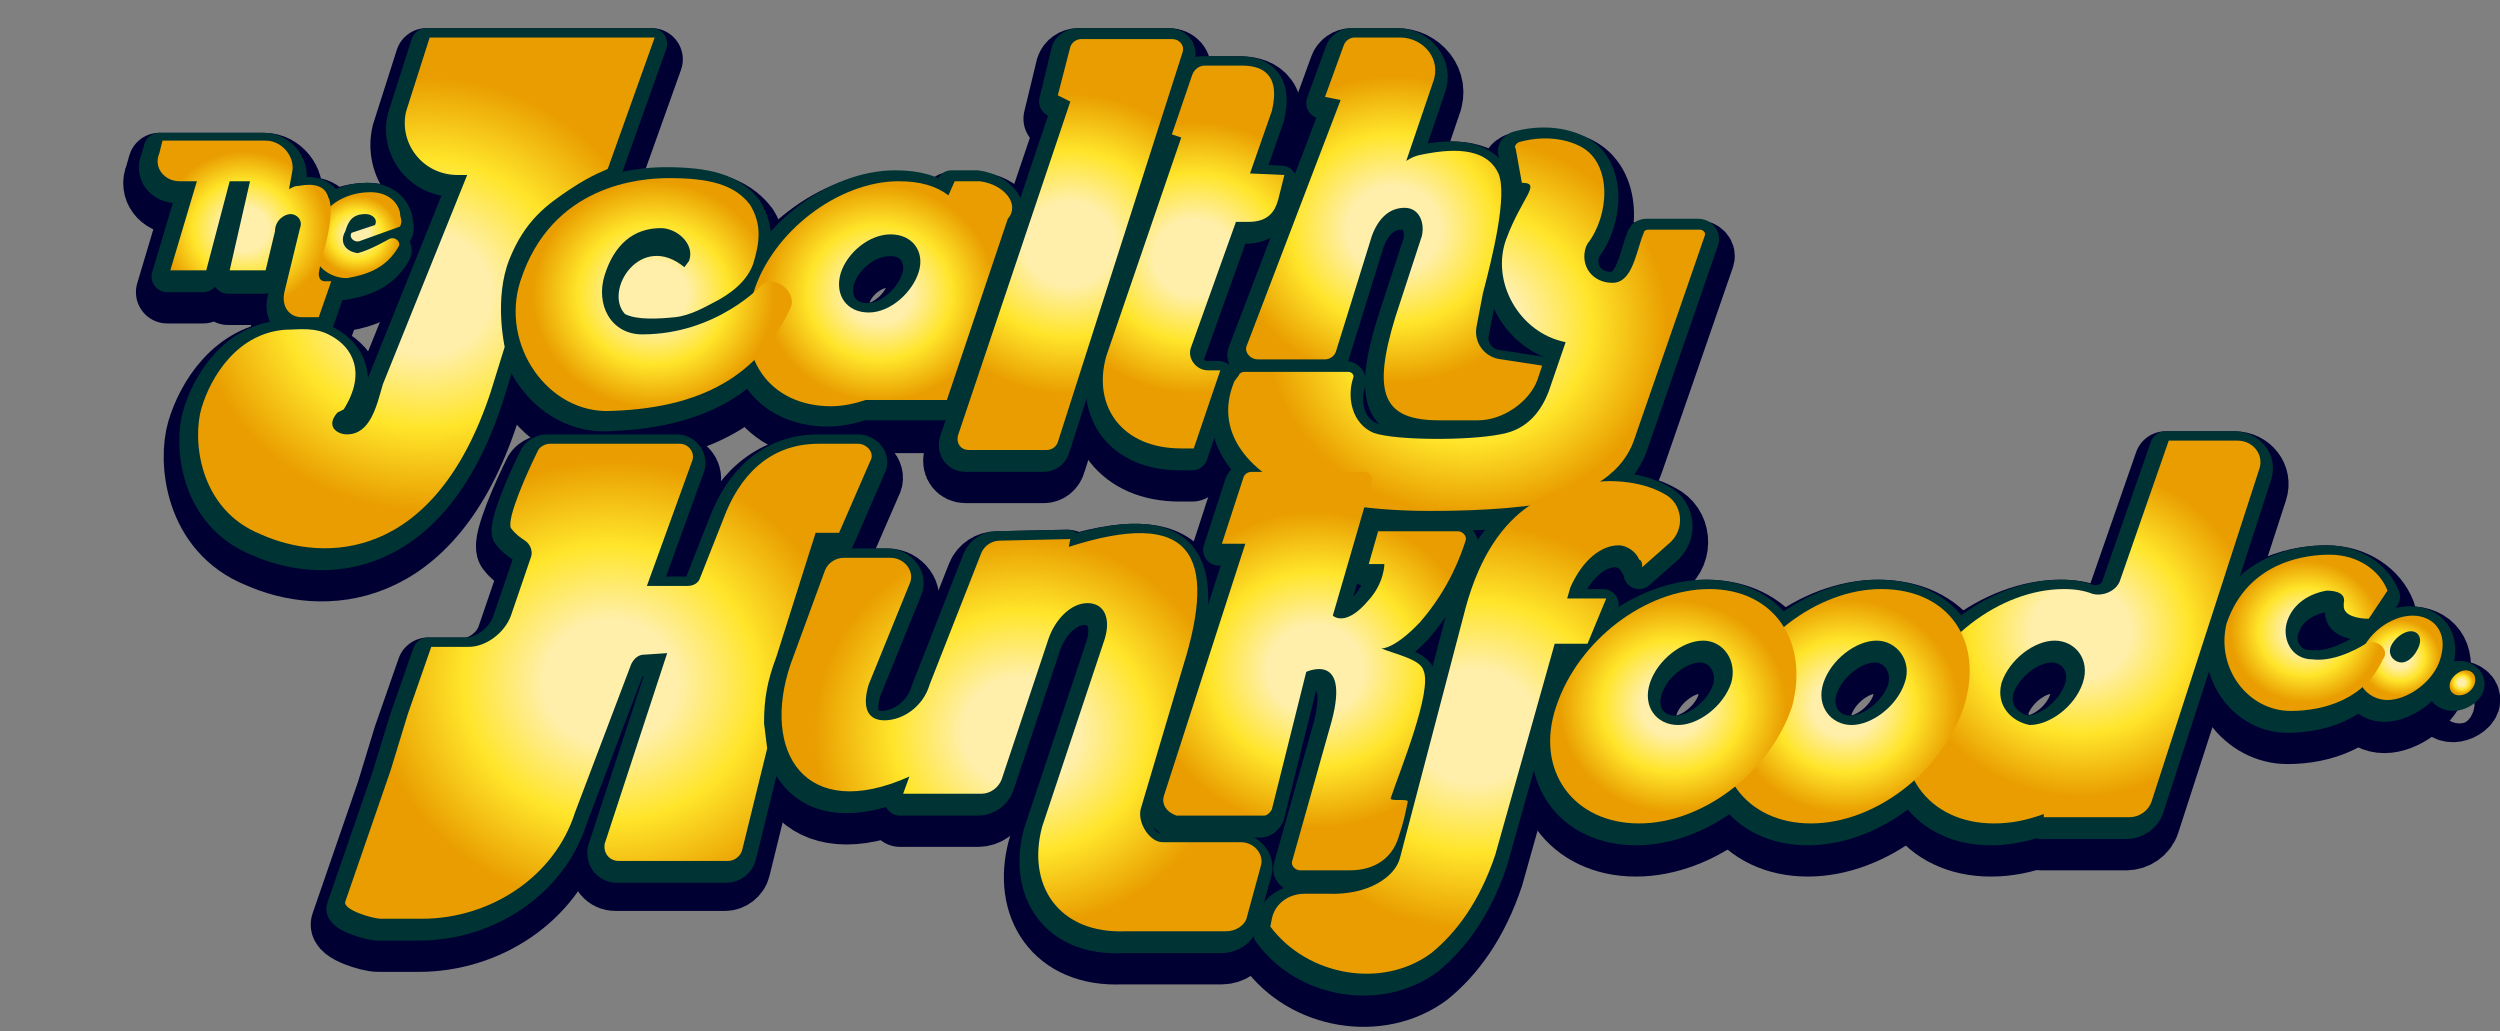 <?xml version="1.0" encoding="utf-8"?>
<!-- Generator: Adobe Illustrator 19.2.1, SVG Export Plug-In . SVG Version: 6.00 Build 0)  -->
<svg version="1.1" id="Layer_1" xmlns="http://www.w3.org/2000/svg" xmlns:xlink="http://www.w3.org/1999/xlink" x="0px" y="0px"
	 viewBox="0 0 160 66" style="enable-background:new 0 0 160 66;" xml:space="preserve">
<rect x="0" y="0" width="160" height="66" fill="#808080" stroke="none"/>
<style type="text/css">
	.st0{fill:#005646;stroke:#000033;stroke-width:4;stroke-linecap:round;stroke-linejoin:round;stroke-miterlimit:10;}
	.st1{fill:#005646;stroke:#003333;stroke-width:2;stroke-linecap:round;stroke-linejoin:round;stroke-miterlimit:10;}
	.st2{fill:url(#SVGID_1_);}
	.st3{fill:url(#SVGID_2_);}
	.st4{fill:url(#SVGID_3_);}
	.st5{fill:url(#SVGID_4_);}
	.st6{fill:url(#SVGID_5_);}
	.st7{fill:url(#SVGID_6_);}
	.st8{fill:url(#SVGID_7_);}
	.st9{fill:url(#SVGID_8_);}
	.st10{fill:url(#SVGID_9_);}
	.st11{fill:url(#SVGID_10_);}
	.st12{fill:url(#SVGID_11_);}
	.st13{fill:url(#SVGID_12_);}
	.st14{fill:url(#SVGID_13_);}
	.st15{fill:url(#SVGID_14_);}
	.st16{fill:url(#SVGID_15_);}
	.st17{fill:url(#SVGID_16_);}
	.st18{fill:url(#SVGID_17_);}
	.st19{fill:url(#SVGID_18_);}
	.st20{fill:url(#SVGID_19_);}
</style>
<g id="Layer_9">
	<path class="st0" d="M157.4,44.3c-0.4,0-0.9,0.3-1,0.6s0.1,0.6,0.6,0.6c0.4,0,0.9-0.3,1-0.6S157.8,44.3,157.4,44.3z"/>
	<path class="st0" d="M154.2,40.8c-1.4,0-3,1.2-3.4,2.7c-0.5,1.5,0.5,2.7,1.8,2.7s3-1.2,3.4-2.7C156.5,41.8,155.6,40.8,154.2,40.8z
		 M154.6,43c-0.2,0.4-0.6,0.8-1,0.8s-0.9-0.4-0.7-1c0.2-0.5,0.8-1,1.3-1S154.9,42.3,154.6,43z"/>
	<path class="st0" d="M151.4,41c-0.7,0-1.6-0.2-1.6-0.8V40c0.2-0.8-0.9-0.8-1.1-0.8c-1.1,0.2-2.1,0.8-2.5,1.9s0.2,2.5,1.6,2.5
		c1.6,0.2,3.4-1,3.4-1c0.7-0.4,1.6,0.4,1.1,1c-1.1,2.5-3.7,3.3-5.9,3.3c-2.7,0-4.8-2.7-4.1-5.6c1.4-4.1,5.3-4.4,6.6-4.4
		c1.8,0,3.2,1,3.7,2.3l0,0L151.4,41z"/>
	<path class="st0" d="M91.9,28.3c-3.6,0-4.3-1.7-2.8-6.6l1.7-5.2c0.2-0.9-0.2-1.8-1.1-1.8c-1,0-1.7,0.7-2.1,1.8l-2.3,7.4
		c-0.1,0.3-0.4,0.5-0.7,0.5h-4.3c-0.5,0-0.9-0.5-0.7-0.9l6-15.7l-1-0.2l1.2-3.3c0.1-0.3,0.4-0.5,0.7-0.5h2.9c1.5,0,2.7,1.4,2.1,2.9
		l-1.7,5c0.6-0.4,1-0.4,1.5-0.5c2.3-0.4,3.8,0,4.4,1.3c0.6,1.4-0.4,5.4-1,7.7l-0.4,2.1c-0.2,1,0.5,2,1.6,2.1l2.6,0.4l-0.3,0.9
		c-0.5,1.4-2.2,2.6-3.8,2.6C94.4,28.3,91.9,28.3,91.9,28.3z"/>
	<path class="st0" d="M66.8,30.2h-5c-0.5,0-0.8-0.4-0.7-0.9L68.3,8l-0.8-0.4l0.8-3.3C68.4,4,68.7,3.8,69,3.8h5.8
		c0.5,0,0.8,0.4,0.7,0.8l-8,25C67.4,30,67.1,30.2,66.8,30.2z"/>
	<path class="st0" d="M76.1,6.2c0.1-0.3,0.4-0.6,0.8-0.6h2.4c1.1,0,2.5,0.4,1.9,2.9l-1.4,4l2.2,0.1l-0.4,1.6
		c-0.2,0.7-0.6,1.4-1.9,1.4H79l-2.9,8.1c-0.2,0.7,0.4,1.4,1.1,1.4H78l-1.7,5h-0.8c-3.8,0-5.7-2.7-4.8-5.9l4.8-14L75,10.1L76.1,6.2z"
		/>
	<path class="st0" d="M62.5,13h-1.6l-0.4,0.9c-0.8-0.6-1.8-0.9-3.2-0.9c-3.8,0-8.1,3.2-9.3,7.2s1,7.2,5,7.2c0.8,0,1.6-0.2,2.2-0.4
		l0,0h5.2l3.8-11.5C65.1,14.5,64.1,13.1,62.5,13z M58.7,18.8c-0.4,1.3-1.8,2.6-3.2,2.6s-2.2-1.1-1.8-2.5s1.8-2.5,3.2-2.5
		C58.3,16.4,59.1,17.5,58.7,18.8z"/>
	<path class="st0" d="M43.9,18.1c0.4-1.1-0.8-2.1-1.8-2.1c-1.8,0-3,1.1-3.6,3s0.4,3.8,2.4,3.8c4.8,0,7.7-3.2,7.7-3.2
		c1-0.6,2.2,0.6,1.8,1.5c-1.8,3.8-5,6.4-11.5,6.6c-4,0.2-7.1-4.2-5.8-8.3c2-6.2,7.7-6.6,9.5-6.6c2.6,0,4.2,0.4,5.2,1.7
		c0.8,1.3,0.6,2.5,0.2,3.8c-0.4,1.1-1.4,1.9-2.6,2.5C45,21,44,21.6,43,21.7s-2.4,0.2-3.2-0.2c-1.4-1.5,1-5.3,3.8-3L43.9,18.1z"/>
	<path class="st0" d="M36.3,13.5c-1.5,1-2.9,2-3.9,4.5s-0.3,5.6-0.3,5.6l-0.9,2.9c-3.6,10.9-10.7,10.9-14.7,9.1
		c-4-1.6-4.4-6.1-3.8-8.1c0.6-2,2.3-4.8,5.4-5c0.8,0,1.9-0.2,2.9,0.4c1.3,0.7,2.3,2.3,0.8,4.7l-0.4,0.2c-0.8,0.9,0,1.4,0.6,1.4
		c1.5,0,1.9-1.8,2.3-3.2l5.4-13.4h-0.6c-2.3,0-3.8-2.1-3.3-4.1l1.5-4.7h14.4l-3,8.4C38.7,12.3,37.8,12.5,36.3,13.5z"/>
	<path class="st0" d="M87.7,29.1c-1.4-0.6-1.7-2.3-1.3-3.5l0,0c0.1-0.2-0.1-0.4-0.3-0.4h-6.7c-0.1,0-0.3,0.1-0.3,0.2l-0.2,0.4
		c-1.5,3.6,1.5,6.3,5,7.5c0,0,2.9,0.8,7.5,0.8c5.6,0,7.9-0.6,7.9-0.6c1.4-0.4,4.3-1.3,5.2-4l2.6-7.5l1.9-5.5
		c0.1-0.2-0.1-0.4-0.3-0.4h-3.3c-0.2,0-0.3,0.1-0.3,0.2c-0.5,1.2-0.7,3.2-2,3.2s-2.1-1.1-1.7-2.3l0.1-0.2c1.4-1.8,1.6-5.1-0.4-6.2
		c-1.1-0.6-2.6-0.7-4-0.3c-0.2,0.1-0.3,0.2-0.2,0.4l0.4,2.2c1.3,0,0,0.9-1,3.6s0.8,6,3.8,6.6L99,26.5c-0.4,1-1.2,2.4-3.1,2.7
		C93.8,29.6,89.1,29.6,87.7,29.1z"/>
	<path class="st0" d="M41,43.3c-0.3,0-0.6,0.2-0.8,0.6l-3.6,9.5c-1.3,4.1-5.4,6.8-9.8,6.8h-2.6c-0.6,0-2.5-0.6-2.3-1.1l2.9-8.4
		l1.1-3.6l1.5-4.3h2.4c1.1,0,2.3-0.9,2.7-2l1.3-3.8c0.1-0.4-0.1-0.8-0.4-1c-0.3-0.2-0.6-0.4-0.9-0.8c-0.3-0.6,1.1-3.7,1.7-4.9
		c0.1-0.3,0.5-0.5,0.8-0.5h8.3c0.6,0,1,0.6,0.8,1.1l-2.9,8H44c0.4,0,0.7-0.2,0.8-0.5l1.5-3.8c1-2.7,2.9-4.8,6.1-4.8h2.5
		c0.6,0,1.1,0.6,0.8,1.1l-2,4.6h-1.5l-2.7,7.7c-0.6,1.6-0.8,2.7-0.8,4.3l0.2,1.6l-1.6,6.5c-0.1,0.4-0.5,0.7-0.9,0.7h-7
		c-0.6,0-1-0.5-0.9-1.1l4-12.2L41,43.3z"/>
	<path class="st0" d="M135.5,38.5c-0.2,0.7-1.1,1.1-1.8,0.9c-0.5-0.2-1.1-0.3-1.8-0.3c-4.1,0-8.4,3.3-9.8,7.5
		c-1.4,4.1,1.1,7.5,5.3,7.5c1.1,0,2.1-0.2,3.2-0.6v0.2h5.5c0.6,0,1.2-0.4,1.4-1l6.9-21.3c0.3-0.9-0.4-1.8-1.4-1.8h-4.4L135.5,38.5z
		 M127.9,45.1c0.5-1.5,2.1-2.7,3.4-2.7s2.3,1.2,1.8,2.7s-2.1,2.7-3.4,2.7C128.6,47.6,127.5,46.6,127.9,45.1z"/>
	<path class="st0" d="M120.2,39.1c-4.1,0-8.4,3.3-9.8,7.5c-1.4,4.1,1.1,7.5,5.3,7.5c4.1,0,8.4-3.3,9.8-7.5
		C126.8,42.4,124.5,39.1,120.2,39.1z M121.8,45.1c-0.5,1.5-2.1,2.7-3.4,2.7s-2.3-1.2-1.8-2.7s2.1-2.7,3.4-2.7S122.2,43.7,121.8,45.1
		z"/>
	<path class="st0" d="M109.2,39.1c-4.1,0-8.4,3.3-9.8,7.5c-1.4,4.1,1.1,7.5,5.3,7.5c4.1,0,8.4-3.3,9.8-7.5
		C115.6,42.4,113.3,39.1,109.2,39.1z M110.6,45.1c-0.5,1.5-2.1,2.7-3.4,2.7c-1.4,0-2.3-1.2-1.8-2.7s2.1-2.7,3.4-2.7
		C110.1,42.4,111,43.7,110.6,45.1z"/>
	<path class="st0" d="M84.9,48c1.5-5-1.5-3.6-1.5-3.6l-2.2,8.8c-0.1,0.2-0.3,0.4-0.5,0.4h-4.6h-1c-0.6-0.2-1-0.7-0.8-1.3l5.2-16.1
		H78l1.4-4.3c0.1-0.2,0.3-0.3,0.5-0.3h7.2c0.3,0,0.6,0.3,0.5,0.6l-2.5,8.6c0,0,0.8,0.8,2.3-1c1-1.1,1-2.3,1-2.3h-1l0.6-2.1h5.1
		c0.3,0,0.6,0.3,0.5,0.6c-0.3,0.9-1,3-2.9,5.2c-1.7,1.8-2.5,1.7-2.5,1.7c1,0.4,2.5,0.7,2.7,1.4c0.6,1.3-1.5,6.4-2.1,8.2
		c0,0.2,1.1,0,1.1,0.2c-0.2,0.9-0.2,1.1-0.6,2.3c-0.4,1.3-1.5,2.1-3.1,2.1H83c-0.3,0-0.6-0.3-0.5-0.6L84.9,48z"/>
	<path class="st0" d="M81.2,60.7l0.1-0.5c0.2-1,1.1-1.6,2.1-1.6h1.4c2.6,0.1,4.3-1.1,4.6-2.3l4.2-16c1.9-7,6.1-7.6,7.9-8
		c1.1-0.2,3.2-0.2,4.8,0.7c1.2,0.6,1.4,2.3,0.3,3.2l-1.7,1.5c0-0.2,0-0.4-0.2-0.5c-0.2-0.5-0.8-0.9-1.3-0.9c-1.1,0-2.3,0.9-3.1,2.7
		l-0.2,0.7h2.5l-1.2,2.9h-2.1l-3.8,13.5c-1,3-2.5,5-4.1,6.3C88.3,64.7,83.5,63.9,81.2,60.7L81.2,60.7z"/>
	<path class="st0" d="M66.5,54.3l4-12c0.4-1.3,0-2.3-1.1-2.3s-2.1,1.1-2.5,2.3l-3,9c-0.2,0.5-0.7,0.9-1.3,0.9h-5l0.4-1.1
		c-6.7,3-9.5-1.6-7.6-7.2l2.2-6c0.2-0.5,0.7-0.8,1.2-0.8h3c0.9,0,1.6,0.9,1.2,1.7l-2.6,6.4c-0.4,1.3-0.2,2.3,1,2.3s2.5-0.9,2.9-2.3
		l3.3-8.4c0.2-0.5,0.7-0.8,1.2-0.8l4.5-0.1l-0.2,0.5c7.8-2.5,9.6,0.4,7.3,7.7l-2.7,9.1c-0.2,0.9,0.6,2.1,1.4,2.1h5
		c0.9,0,1.5,0.8,1.3,1.5l-0.9,3.3c-0.1,0.5-0.7,0.9-1.3,0.9h-6.4C67.5,61.2,65.5,58,66.5,54.3z"/>
	<path class="st0" d="M24.7,16.7c0.4-0.2,0.8,0.2,0.6,0.5c-0.8,1.4-2.1,1.8-3.3,2c-1.5,0-2.7-1.4-2.1-3c0.8-2.3,2.9-2.5,3.6-2.5
		c1,0,1.7,0.5,1.9,1.3c0,0.4,0.2,0.5,0,0.9L23,16.7c-0.4,0.2-0.8-0.2-0.6-0.5l1.5-0.5c0.2-0.4-0.2-0.7-0.6-0.7
		c-0.8,0-1.1,0.4-1.3,1.1c-0.4,0.7,0,1.3,0.8,1.4C23.6,17.4,24.7,16.7,24.7,16.7z"/>
	<path class="st0" d="M14.6,12.9L13,18.7h-2.3l1.7-5.7h-1.1c-1,0-1.7-0.9-1.3-1.8l0.2-0.7h6.7c1.1,0,1.9,1.1,1.7,2l-0.2,1.1
		c0.4-0.2,0.4-0.2,0.6-0.2c1-0.2,1.7,0,1.9,0.7c0.4,0.7,0,2.7-0.4,3.8L20.3,19c0,0.4,0.2,0.5,0.4,0.5h0.4l-0.8,2.3h-1.1
		c-0.8,0-1.3-0.7-1.1-1.6l1-4.1c0.2-0.5-0.2-0.9-0.6-0.9s-1,0.4-1,1.1l-0.6,2.5h-2.3l1.3-5.7h-1.3V12.9z"/>
</g>
<g id="Layer_8">
	<path class="st1" d="M157.4,43.3c-0.4,0-0.9,0.3-1,0.6s0.1,0.6,0.6,0.6c0.4,0,0.9-0.3,1-0.6S157.8,43.3,157.4,43.3z"/>
	<path class="st1" d="M154.2,39.8c-1.4,0-3,1.2-3.4,2.7s0.5,2.7,1.8,2.7s3-1.2,3.4-2.7C156.5,40.8,155.6,39.8,154.2,39.8z M154.6,42
		c-0.2,0.4-0.6,0.8-1,0.8s-0.9-0.4-0.7-1c0.2-0.5,0.8-1,1.3-1S154.9,41.3,154.6,42z"/>
	<path class="st1" d="M151.4,40c-0.7,0-1.6-0.2-1.6-0.8V39c0.2-0.8-0.9-0.8-1.1-0.8c-1.1,0.2-2.1,0.8-2.5,1.9
		c-0.5,1,0.2,2.5,1.6,2.5c1.6,0.2,3.4-1,3.4-1c0.7-0.4,1.6,0.4,1.1,1c-1.1,2.5-3.7,3.3-5.9,3.3c-2.7,0-4.8-2.7-4.1-5.6
		c1.4-4.1,5.3-4.4,6.6-4.4c1.8,0,3.2,1,3.7,2.3l0,0L151.4,40z"/>
	<path class="st1" d="M91.9,27.3c-3.6,0-4.3-1.7-2.8-6.6l1.7-5.2c0.2-0.9-0.2-1.8-1.1-1.8c-1,0-1.7,0.7-2.1,1.8l-2.3,7.4
		c-0.1,0.3-0.4,0.5-0.7,0.5h-4.3c-0.5,0-0.9-0.5-0.7-0.9l6-15.7l-1-0.2l1.2-3.3c0.1-0.3,0.4-0.5,0.7-0.5h2.9c1.5,0,2.7,1.4,2.1,2.9
		l-1.7,5c0.6-0.4,1-0.4,1.5-0.5c2.3-0.4,3.8,0,4.4,1.3c0.6,1.4-0.4,5.4-1,7.7l-0.4,2.1c-0.2,1,0.5,2,1.6,2.1l2.6,0.4l-0.3,0.9
		c-0.5,1.4-2.2,2.6-3.8,2.6C94.4,27.3,91.9,27.3,91.9,27.3z"/>
	<path class="st1" d="M66.8,29.2h-5c-0.5,0-0.8-0.4-0.7-0.9l7.2-21.4l-0.8-0.4l0.8-3.3C68.4,3,68.7,2.8,69,2.8h5.8
		c0.5,0,0.8,0.4,0.7,0.8l-8,25C67.4,29,67.1,29.2,66.8,29.2z"/>
	<path class="st1" d="M76.1,5.2c0.1-0.3,0.4-0.6,0.8-0.6h2.4c1.1,0,2.5,0.4,1.9,2.9l-1.4,4l2.2,0.1l-0.4,1.6
		c-0.2,0.7-0.6,1.4-1.9,1.4H79l-2.9,8.1c-0.2,0.7,0.4,1.4,1.1,1.4H78l-1.7,5h-0.8c-3.8,0-5.7-2.7-4.8-5.9l4.8-14L75,9.1L76.1,5.2z"
		/>
	<path class="st1" d="M62.5,11.9h-1.6l-0.4,0.9c-0.8-0.6-1.8-0.9-3.2-0.9c-3.8,0-8.1,3.2-9.3,7.2s1,7.2,5,7.2c0.8,0,1.6-0.2,2.2-0.4
		l0,0h5.2l3.8-11.5C65.1,13.5,64.1,12.1,62.5,11.9z M58.7,17.8c-0.4,1.3-1.8,2.6-3.2,2.6s-2.2-1.1-1.8-2.5c0.4-1.3,1.8-2.5,3.2-2.5
		C58.3,15.3,59.1,16.5,58.7,17.8z"/>
	<path class="st1" d="M43.9,17c0.4-1.1-0.8-2.1-1.8-2.1c-1.8,0-3,1.1-3.6,3s0.4,3.8,2.4,3.8c4.8,0,7.7-3.2,7.7-3.2
		c1-0.6,2.2,0.6,1.8,1.5c-1.8,3.8-5,6.4-11.5,6.6c-4,0.2-7.1-4.2-5.8-8.3c2-6.2,7.7-6.6,9.5-6.6c2.6,0,4.2,0.4,5.2,1.7
		c0.8,1.3,0.6,2.5,0.2,3.8c-0.4,1.1-1.4,1.9-2.6,2.5C45,19.9,44,20.5,43,20.6s-2.4,0.2-3.2-0.2c-1.4-1.5,1-5.3,3.8-3L43.9,17z"/>
	<path class="st1" d="M36.3,12.5c-1.5,1-2.9,2-3.9,4.5s-0.3,5.6-0.3,5.6l-0.9,2.9c-3.6,10.9-10.7,10.9-14.7,9.1
		c-4-1.6-4.4-6.1-3.8-8.1c0.6-2,2.3-4.8,5.4-5c0.8,0,1.9-0.2,2.9,0.4c1.3,0.7,2.3,2.3,0.8,4.7l-0.4,0.2c-0.8,0.9,0,1.4,0.6,1.4
		c1.5,0,1.9-1.8,2.3-3.2l5.4-13.4h-0.6c-2.3,0-3.8-2.1-3.3-4.1l1.5-4.7h14.4l-3,8.4C38.7,11.3,37.8,11.5,36.3,12.5z"/>
	<path class="st1" d="M87.7,28c-1.4-0.6-1.7-2.3-1.3-3.5l0,0c0.1-0.2-0.1-0.4-0.3-0.4h-6.7c-0.1,0-0.3,0.1-0.3,0.2l-0.2,0.4
		c-1.5,3.6,1.5,6.3,5,7.5c0,0,2.9,0.8,7.5,0.8c5.6,0,7.9-0.6,7.9-0.6c1.4-0.4,4.3-1.3,5.2-4l2.6-7.5l1.9-5.5
		c0.1-0.2-0.1-0.4-0.3-0.4h-3.3c-0.2,0-0.3,0.1-0.3,0.2c-0.5,1.2-0.7,3.2-2,3.2s-2.1-1.1-1.7-2.3l0.1-0.2c1.4-1.8,1.6-5.1-0.4-6.2
		c-1.1-0.6-2.6-0.7-4-0.3c-0.2,0.1-0.3,0.2-0.2,0.4l0.4,2.2c1.3,0,0,0.9-1,3.6s0.8,6,3.8,6.6L99,25.4c-0.4,1-1.2,2.4-3.1,2.7
		S89.1,28.6,87.7,28z"/>
	<path class="st1" d="M41,42.3c-0.3,0-0.6,0.2-0.8,0.6l-3.6,9.5c-1.3,4.1-5.4,6.8-9.8,6.8h-2.6c-0.6,0-2.5-0.6-2.3-1.1l2.9-8.4
		l1.1-3.6l1.5-4.3h2.4c1.1,0,2.3-0.9,2.7-2l1.3-3.8c0.1-0.4-0.1-0.8-0.4-1c-0.3-0.2-0.6-0.4-0.9-0.8c-0.3-0.6,1.1-3.7,1.7-4.9
		c0.1-0.3,0.5-0.5,0.8-0.5h8.3c0.6,0,1,0.6,0.8,1.1l-2.9,8H44c0.4,0,0.7-0.2,0.8-0.5l1.5-3.8c1-2.7,2.9-4.8,6.1-4.8h2.5
		c0.6,0,1.1,0.6,0.8,1.1l-2,4.6h-1.5l-2.7,7.7C49,44,48.8,45,48.8,46.7l0.2,1.6l-1.6,6.5c-0.1,0.4-0.5,0.7-0.9,0.7h-7
		c-0.6,0-1-0.5-0.9-1.1l4-12.2L41,42.3z"/>
	<path class="st1" d="M135.5,37.5c-0.2,0.7-1.1,1.1-1.8,0.9c-0.5-0.2-1.1-0.3-1.8-0.3c-4.1,0-8.4,3.3-9.8,7.5
		c-1.4,4.1,1.1,7.5,5.3,7.5c1.1,0,2.1-0.2,3.2-0.6v0.2h5.5c0.6,0,1.2-0.4,1.4-1l6.9-21.3c0.3-0.9-0.4-1.8-1.4-1.8h-4.4L135.5,37.5z
		 M127.9,44.1c0.5-1.5,2.1-2.7,3.4-2.7s2.3,1.2,1.8,2.7s-2.1,2.7-3.4,2.7C128.6,46.6,127.5,45.6,127.9,44.1z"/>
	<path class="st1" d="M120.2,38.1c-4.1,0-8.4,3.3-9.8,7.5c-1.4,4.1,1.1,7.5,5.3,7.5c4.1,0,8.4-3.3,9.8-7.5
		C126.8,41.4,124.5,38.1,120.2,38.1z M121.8,44.1c-0.5,1.5-2.1,2.7-3.4,2.7s-2.3-1.2-1.8-2.7s2.1-2.7,3.4-2.7S122.2,42.7,121.8,44.1
		z"/>
	<path class="st1" d="M109.2,38.1c-4.1,0-8.4,3.3-9.8,7.5c-1.4,4.1,1.1,7.5,5.3,7.5c4.1,0,8.4-3.3,9.8-7.5
		C115.6,41.4,113.3,38.1,109.2,38.1z M110.6,44.1c-0.5,1.5-2.1,2.7-3.4,2.7c-1.4,0-2.3-1.2-1.8-2.7s2.1-2.7,3.4-2.7
		C110.1,41.4,111,42.7,110.6,44.1z"/>
	<path class="st1" d="M84.9,47c1.5-5-1.5-3.6-1.5-3.6l-2.2,8.8c-0.1,0.2-0.3,0.4-0.5,0.4h-4.6h-1c-0.6-0.2-1-0.7-0.8-1.3l5.2-16.1
		H78l1.4-4.3c0.1-0.2,0.3-0.3,0.5-0.3h7.2c0.3,0,0.6,0.3,0.5,0.6l-2.5,8.6c0,0,0.8,0.8,2.3-1c1-1.1,1-2.3,1-2.3h-1l0.6-2.1h5.1
		c0.3,0,0.6,0.3,0.5,0.6c-0.3,0.9-1,3-2.9,5.2c-1.7,1.8-2.5,1.7-2.5,1.7c1,0.4,2.5,0.7,2.7,1.4c0.6,1.3-1.5,6.4-2.1,8.2
		c0,0.2,1.1,0,1.1,0.2c-0.2,0.9-0.2,1.1-0.6,2.3c-0.4,1.3-1.5,2.1-3.1,2.1H83c-0.3,0-0.6-0.3-0.5-0.6L84.9,47z"/>
	<path class="st1" d="M81.2,59.7l0.1-0.5c0.2-1,1.1-1.6,2.1-1.6h1.4c2.6,0.1,4.3-1.1,4.6-2.3l4.2-16c1.9-7,6.1-7.6,7.9-8
		c1.1-0.2,3.2-0.2,4.8,0.7c1.2,0.6,1.4,2.3,0.3,3.2l-1.7,1.5c0-0.2,0-0.4-0.2-0.5c-0.2-0.5-0.8-0.9-1.3-0.9c-1.1,0-2.3,0.9-3.1,2.7
		l-0.2,0.7h2.5l-1.2,2.9h-2.1l-3.8,13.5c-1,3-2.5,5-4.1,6.3C88.3,63.7,83.5,62.9,81.2,59.7L81.2,59.7z"/>
	<path class="st1" d="M66.5,53.3l4-12c0.4-1.3,0-2.3-1.1-2.3s-2.1,1.1-2.5,2.3l-3,9c-0.2,0.5-0.7,0.9-1.3,0.9h-5l0.4-1.1
		c-6.7,3-9.5-1.6-7.6-7.2l2.2-6c0.2-0.5,0.7-0.8,1.2-0.8h3c0.9,0,1.6,0.9,1.2,1.7l-2.6,6.4c-0.4,1.3-0.2,2.3,1,2.3s2.5-0.9,2.9-2.3
		l3.3-8.4c0.2-0.5,0.7-0.8,1.2-0.8l4.5-0.1l-0.2,0.5c7.8-2.5,9.6,0.4,7.3,7.7l-2.7,9.1c-0.2,0.9,0.6,2.1,1.4,2.1h5
		c0.9,0,1.5,0.8,1.3,1.5l-0.9,3.3c-0.1,0.5-0.7,0.9-1.3,0.9h-6.4C67.5,60.2,65.5,57,66.5,53.3z"/>
	<path class="st1" d="M24.7,15.7c0.4-0.2,0.8,0.2,0.6,0.5c-0.8,1.4-2.1,1.8-3.3,2c-1.5,0-2.7-1.4-2.1-3c0.8-2.3,2.9-2.5,3.6-2.5
		c1,0,1.7,0.5,1.9,1.3c0,0.4,0.2,0.5,0,0.9L23,15.7c-0.4,0.2-0.8-0.2-0.6-0.5l1.5-0.5c0.2-0.4-0.2-0.7-0.6-0.7
		c-0.8,0-1.1,0.4-1.3,1.1c-0.4,0.7,0,1.3,0.8,1.4C23.6,16.4,24.7,15.7,24.7,15.7z"/>
	<path class="st1" d="M14.6,11.9L13,17.7h-2.3l1.7-5.7h-1.1c-1,0-1.7-0.9-1.3-1.8l0.2-0.7h6.7c1.1,0,1.9,1.1,1.7,2l-0.2,1.1
		c0.4-0.2,0.4-0.2,0.6-0.2c1-0.2,1.7,0,1.9,0.7c0.4,0.7,0,2.7-0.4,3.8L20.3,18c0,0.4,0.2,0.5,0.4,0.5h0.4l-0.8,2.3h-1.1
		c-0.8,0-1.3-0.7-1.1-1.6l1-4.1c0.2-0.5-0.2-0.9-0.6-0.9s-1,0.4-1,1.1l-0.6,2.5h-2.3l1.3-5.7h-1.3V11.9z"/>
</g>
<g id="Yeller">
	<g id="Co.">
		
			<radialGradient id="SVGID_1_" cx="129.815" cy="27.712" r="0.79" gradientTransform="matrix(1.08 0 0 -1.012 17.35 71.727)" gradientUnits="userSpaceOnUse">
			<stop  offset="0.258" style="stop-color:#FFEFAA"/>
			<stop  offset="0.57" style="stop-color:#FFE52A"/>
			<stop  offset="0.919" style="stop-color:#E99D00"/>
		</radialGradient>
		<path class="st2" d="M157.8,42.9c-0.4,0-0.9,0.4-1,0.8c-0.1,0.4,0.1,0.8,0.6,0.8s0.9-0.4,1-0.8C158.5,43.2,158.2,42.9,157.8,42.9z
			"/>
		
			<radialGradient id="SVGID_2_" cx="126.129" cy="29.294" r="2.603" gradientTransform="matrix(1.08 0 0 -1.012 17.35 71.727)" gradientUnits="userSpaceOnUse">
			<stop  offset="0.258" style="stop-color:#FFEFAA"/>
			<stop  offset="0.57" style="stop-color:#FFE52A"/>
			<stop  offset="0.919" style="stop-color:#E99D00"/>
		</radialGradient>
		<path class="st3" d="M154.4,39.4c-1.4,0-3,1.2-3.4,2.7c-0.5,1.5,0.5,2.7,1.8,2.7s3-1.2,3.4-2.7C156.7,40.4,155.7,39.4,154.4,39.4z
			 M154.7,41.6c-0.2,0.4-0.6,0.8-1,0.8s-0.9-0.4-0.7-1c0.2-0.5,0.8-1,1.3-1S155.1,40.9,154.7,41.6z"/>
		
			<radialGradient id="SVGID_3_" cx="120.571" cy="30.934" r="4.869" gradientTransform="matrix(1.08 0 0 -1.012 17.35 71.727)" gradientUnits="userSpaceOnUse">
			<stop  offset="0.258" style="stop-color:#FFEFAA"/>
			<stop  offset="0.57" style="stop-color:#FFE52A"/>
			<stop  offset="0.919" style="stop-color:#E99D00"/>
		</radialGradient>
		<path class="st4" d="M151.6,39.6c-0.7,0-1.6-0.2-1.6-0.8v-0.2c0.2-0.8-0.9-0.8-1.1-0.8c-1.1,0.2-2.1,0.8-2.5,1.9s0.2,2.5,1.6,2.5
			c1.6,0.2,3.4-1,3.4-1c0.7-0.4,1.6,0.4,1.1,1c-1.1,2.5-3.7,3.3-5.9,3.3c-2.7,0-4.8-2.7-4.1-5.6c1.4-4.1,5.3-4.4,6.6-4.4
			c1.8,0,3.2,1,3.7,2.3l0,0L151.6,39.6z"/>
	</g>
	<g id="Jealthy">
		
			<radialGradient id="SVGID_4_" cx="66.513" cy="56.369" r="10.567" gradientTransform="matrix(1.08 0 0 -1.012 17.35 71.727)" gradientUnits="userSpaceOnUse">
			<stop  offset="0.258" style="stop-color:#FFEFAA"/>
			<stop  offset="0.57" style="stop-color:#FFE52A"/>
			<stop  offset="0.919" style="stop-color:#E99D00"/>
		</radialGradient>
		<path class="st5" d="M92.1,26.9c-3.6,0-4.3-1.7-2.8-6.6l1.7-5.2c0.2-0.9-0.2-1.8-1.1-1.8c-1,0-1.7,0.7-2.1,1.8l-2.3,7.4
			c-0.1,0.3-0.4,0.5-0.7,0.5h-4.3c-0.5,0-0.9-0.5-0.7-0.9l6-15.7l-1-0.2L86,2.9c0.1-0.3,0.4-0.5,0.7-0.5h2.9c1.5,0,2.7,1.4,2.1,2.9
			l-1.7,5c0.6-0.4,1-0.4,1.5-0.5c2.3-0.4,3.8,0,4.4,1.3c0.6,1.4-0.4,5.4-1,7.7l-0.4,2.1c-0.2,1,0.5,2,1.6,2.1l2.6,0.4l-0.3,0.9
			c-0.5,1.4-2.2,2.6-3.8,2.6C94.6,26.9,92.1,26.9,92.1,26.9z"/>
		
			<radialGradient id="SVGID_5_" cx="47.318" cy="55.456" r="10.345" gradientTransform="matrix(1.08 0 0 -1.012 17.35 71.727)" gradientUnits="userSpaceOnUse">
			<stop  offset="0.258" style="stop-color:#FFEFAA"/>
			<stop  offset="0.57" style="stop-color:#FFE52A"/>
			<stop  offset="0.919" style="stop-color:#E99D00"/>
		</radialGradient>
		<path class="st6" d="M67,28.8h-5c-0.5,0-0.8-0.4-0.7-0.9l7.2-21.4l-0.8-0.4L68.5,3c0.1-0.3,0.4-0.5,0.7-0.5H75
			c0.5,0,0.8,0.4,0.7,0.8l-8,25C67.6,28.6,67.3,28.8,67,28.8z"/>
		
			<radialGradient id="SVGID_6_" cx="54.732" cy="54.571" r="9.37" gradientTransform="matrix(1.08 0 0 -1.012 17.35 71.727)" gradientUnits="userSpaceOnUse">
			<stop  offset="0.258" style="stop-color:#FFEFAA"/>
			<stop  offset="0.57" style="stop-color:#FFE52A"/>
			<stop  offset="0.919" style="stop-color:#E99D00"/>
		</radialGradient>
		<path class="st7" d="M76.3,4.8c0.1-0.3,0.4-0.6,0.8-0.6h2.4c1.1,0,2.5,0.4,1.9,2.9l-1.4,4l2.2,0.1l-0.4,1.6
			c-0.2,0.7-0.6,1.4-1.9,1.4h-0.8l-2.9,8.1c-0.2,0.7,0.4,1.4,1.1,1.4h0.8l-1.7,5h-0.8c-3.8,0-5.7-2.7-4.8-5.9l4.8-14L75,8.6
			L76.3,4.8z"/>
		
			<radialGradient id="SVGID_7_" cx="36.065" cy="52.36" r="7.47" gradientTransform="matrix(1.08 0 0 -1.012 17.35 71.727)" gradientUnits="userSpaceOnUse">
			<stop  offset="0.258" style="stop-color:#FFEFAA"/>
			<stop  offset="0.57" style="stop-color:#FFE52A"/>
			<stop  offset="0.919" style="stop-color:#E99D00"/>
		</radialGradient>
		<path class="st8" d="M62.7,11.6h-1.6l-0.4,0.9c-0.8-0.6-1.8-0.9-3.2-0.9c-3.8,0-8.1,3.2-9.3,7.2s1,7.2,5,7.2
			c0.8,0,1.6-0.2,2.2-0.4l0,0h5.2L64.5,14C65.3,13.1,64.3,11.8,62.7,11.6z M58.8,17.4C58.4,18.7,57,20,55.6,20s-2.2-1.1-1.8-2.5
			c0.4-1.3,1.8-2.5,3.2-2.5S59.2,16.1,58.8,17.4z"/>
		
			<radialGradient id="SVGID_8_" cx="22.656" cy="52.257" r="7.797" gradientTransform="matrix(1.08 0 0 -1.012 17.35 71.727)" gradientUnits="userSpaceOnUse">
			<stop  offset="0.258" style="stop-color:#FFEFAA"/>
			<stop  offset="0.57" style="stop-color:#FFE52A"/>
			<stop  offset="0.919" style="stop-color:#E99D00"/>
		</radialGradient>
		<path class="st9" d="M44.1,16.7c0.4-1.1-0.8-2.1-1.8-2.1c-1.8,0-3,1.1-3.6,3s0.4,3.8,2.4,3.8c4.8,0,7.7-3.2,7.7-3.2
			c1-0.6,2.2,0.6,1.8,1.5c-1.8,3.8-5,6.4-11.5,6.6c-4,0.2-7.1-4.2-5.8-8.3c2-6.2,7.7-6.6,9.5-6.6c2.6,0,4.2,0.4,5.2,1.7
			c0.8,1.3,0.6,2.5,0.2,3.8c-0.4,1.1-1.4,1.9-2.6,2.5c-0.4,0.2-1.4,0.8-2.4,0.9s-2.4,0.2-3.2-0.2c-1.4-1.5,1-5.3,3.8-3L44.1,16.7z"
			/>
		
			<radialGradient id="SVGID_9_" cx="9.143" cy="52.275" r="14.914" gradientTransform="matrix(1.08 0 0 -1.012 17.35 71.727)" gradientUnits="userSpaceOnUse">
			<stop  offset="0.258" style="stop-color:#FFEFAA"/>
			<stop  offset="0.57" style="stop-color:#FFE52A"/>
			<stop  offset="0.919" style="stop-color:#E99D00"/>
		</radialGradient>
		<path class="st10" d="M36.5,12.1c-1.5,1-2.9,2-3.9,4.5s-0.3,5.6-0.3,5.6l-0.9,2.9C27.8,36,20.7,36,16.7,34.2
			c-4-1.6-4.4-6.1-3.8-8.1s2.3-4.8,5.4-5c0.8,0,1.9-0.2,2.9,0.4c1.3,0.7,2.3,2.3,0.8,4.7l-0.4,0.2c-0.8,0.9,0,1.4,0.6,1.4
			c1.5,0,1.9-1.8,2.3-3.2l5.4-13.4h-0.6c-2.3,0-3.8-2.1-3.3-4.1l1.5-4.7h14.4l-3,8.4C38.8,10.9,38,11.1,36.5,12.1z"/>
		
			<radialGradient id="SVGID_10_" cx="70.848" cy="50.316" r="12.994" gradientTransform="matrix(1.08 0 0 -1.012 17.35 71.727)" gradientUnits="userSpaceOnUse">
			<stop  offset="0.258" style="stop-color:#FFEFAA"/>
			<stop  offset="0.57" style="stop-color:#FFE52A"/>
			<stop  offset="0.919" style="stop-color:#E99D00"/>
		</radialGradient>
		<path class="st11" d="M87.9,27.7c-1.4-0.6-1.7-2.3-1.3-3.5l0,0c0.1-0.2-0.1-0.4-0.3-0.4h-6.7c-0.1,0-0.3,0.1-0.3,0.2L79,24.4
			c-1.5,3.6,1.5,6.3,5,7.5c0,0,2.9,0.8,7.5,0.8c5.6,0,7.9-0.6,7.9-0.6c1.4-0.4,4.3-1.3,5.2-4l2.6-7.5l1.9-5.5
			c0.1-0.2-0.1-0.4-0.3-0.4h-3.3c-0.2,0-0.3,0.1-0.3,0.2c-0.5,1.2-0.7,3.2-2,3.2s-2.1-1.1-1.7-2.3l0.1-0.2c1.4-1.8,1.6-5.1-0.4-6.2
			c-1.1-0.6-2.6-0.7-4-0.3C97,9.2,96.9,9.4,97,9.5l0.4,2.2c1.3,0,0,0.9-1,3.6s0.8,6,3.8,6.6l-1.1,3.2c-0.4,1-1.2,2.4-3.1,2.7
			C94,28.2,89.3,28.2,87.9,27.7z"/>
	</g>
	<g id="Hunkfood">
		
			<radialGradient id="SVGID_11_" cx="20.104" cy="27.712" r="15.321" gradientTransform="matrix(1.08 0 0 -1.012 17.35 71.727)" gradientUnits="userSpaceOnUse">
			<stop  offset="0.258" style="stop-color:#FFEFAA"/>
			<stop  offset="0.57" style="stop-color:#FFE52A"/>
			<stop  offset="0.919" style="stop-color:#E99D00"/>
		</radialGradient>
		<path class="st12" d="M41.2,41.9c-0.3,0-0.6,0.2-0.8,0.6L36.8,52c-1.3,4.1-5.4,6.8-9.8,6.8h-2.6c-0.6,0-2.5-0.6-2.3-1.1l2.9-8.4
			l1.1-3.6l1.5-4.3H30c1.1,0,2.3-0.9,2.7-2l1.3-3.8c0.1-0.4-0.1-0.8-0.4-1c-0.3-0.2-0.6-0.4-0.9-0.8c-0.3-0.6,1.1-3.7,1.7-4.9
			c0.1-0.3,0.5-0.5,0.8-0.5h8.3c0.6,0,1,0.6,0.8,1.1l-2.9,8H44c0.4,0,0.7-0.2,0.8-0.5l1.5-3.8c1-2.7,2.9-4.8,6.1-4.8h2.5
			c0.6,0,1.1,0.6,0.8,1.1l-2,4.6h-1.5L49.7,42c-0.6,1.6-0.8,2.7-0.8,4.3l0.2,1.6l-1.6,6.5c-0.1,0.4-0.5,0.7-0.9,0.7h-7
			c-0.6,0-1-0.5-0.9-1.1l4-12.2L41.2,41.9z"/>
		
			<radialGradient id="SVGID_12_" cx="107.224" cy="30.912" r="11.341" gradientTransform="matrix(1.08 0 0 -1.012 17.35 71.727)" gradientUnits="userSpaceOnUse">
			<stop  offset="0.258" style="stop-color:#FFEFAA"/>
			<stop  offset="0.57" style="stop-color:#FFE52A"/>
			<stop  offset="0.919" style="stop-color:#E99D00"/>
		</radialGradient>
		<path class="st13" d="M135.7,37.1c-0.2,0.7-1.1,1.1-1.8,0.9c-0.5-0.2-1.1-0.3-1.8-0.3c-4.1,0-8.4,3.3-9.8,7.5
			c-1.4,4.1,1.1,7.5,5.3,7.5c1.1,0,2.1-0.2,3.2-0.6v0.2h5.5c0.6,0,1.2-0.4,1.4-1l6.9-21.3c0.3-0.9-0.4-1.8-1.4-1.8h-4.4L135.7,37.1z
			 M128.1,43.7c0.5-1.5,2.1-2.7,3.4-2.7s2.3,1.2,1.8,2.7s-2.1,2.7-3.4,2.7C128.8,46.2,127.7,45.2,128.1,43.7z"/>
		
			<radialGradient id="SVGID_13_" cx="93.265" cy="26.218" r="7.357" gradientTransform="matrix(1.08 0 0 -1.012 17.35 71.727)" gradientUnits="userSpaceOnUse">
			<stop  offset="0.258" style="stop-color:#FFEFAA"/>
			<stop  offset="0.57" style="stop-color:#FFE52A"/>
			<stop  offset="0.919" style="stop-color:#E99D00"/>
		</radialGradient>
		<path class="st14" d="M120.4,37.7c-4.1,0-8.4,3.3-9.8,7.5c-1.4,4.1,1.1,7.5,5.3,7.5c4.1,0,8.4-3.3,9.8-7.5
			C127,41,124.7,37.7,120.4,37.7z M121.9,43.7c-0.5,1.5-2.1,2.7-3.4,2.7s-2.3-1.2-1.8-2.7s2.1-2.7,3.4-2.7S122.4,42.3,121.9,43.7z"
			/>
		
			<radialGradient id="SVGID_14_" cx="83.07" cy="26.218" r="7.333" gradientTransform="matrix(1.08 0 0 -1.012 17.35 71.727)" gradientUnits="userSpaceOnUse">
			<stop  offset="0.258" style="stop-color:#FFEFAA"/>
			<stop  offset="0.57" style="stop-color:#FFE52A"/>
			<stop  offset="0.919" style="stop-color:#E99D00"/>
		</radialGradient>
		<path class="st15" d="M109.4,37.7c-4.1,0-8.4,3.3-9.8,7.5c-1.4,4.1,1.1,7.5,5.3,7.5c4.1,0,8.4-3.3,9.8-7.5
			C115.8,41,113.5,37.7,109.4,37.7z M110.8,43.7c-0.5,1.5-2.1,2.7-3.4,2.7c-1.4,0-2.3-1.2-1.8-2.7s2.1-2.7,3.4-2.7
			S111.2,42.3,110.8,43.7z"/>
		
			<radialGradient id="SVGID_15_" cx="61.874" cy="28.52" r="10.892" gradientTransform="matrix(1.08 0 0 -1.012 17.35 71.727)" gradientUnits="userSpaceOnUse">
			<stop  offset="0.258" style="stop-color:#FFEFAA"/>
			<stop  offset="0.57" style="stop-color:#FFE52A"/>
			<stop  offset="0.919" style="stop-color:#E99D00"/>
		</radialGradient>
		<path class="st16" d="M85.1,46.6c1.5-5-1.5-3.6-1.5-3.6l-2.2,8.8c-0.1,0.2-0.3,0.4-0.5,0.4h-4.6h-1c-0.6-0.2-1-0.7-0.8-1.3
			l5.2-16.1h-1.5l1.4-4.3c0.1-0.2,0.3-0.3,0.5-0.3h7.2c0.3,0,0.6,0.3,0.5,0.6l-2.5,8.6c0,0,0.8,0.8,2.3-1c1-1.1,1-2.3,1-2.3h-1
			l0.6-2.1h5.1c0.3,0,0.6,0.3,0.5,0.6c-0.3,0.9-1,3-2.9,5.2c-1.7,1.8-2.5,1.7-2.5,1.7c1,0.4,2.5,0.7,2.7,1.4
			c0.6,1.3-1.5,6.4-2.1,8.2c0,0.2,1.1,0,1.1,0.2c-0.2,0.9-0.2,1.1-0.6,2.3c-0.4,1.3-1.5,2.1-3.1,2.1h-3.2c-0.3,0-0.6-0.3-0.5-0.6
			L85.1,46.6z"/>
		
			<radialGradient id="SVGID_16_" cx="71.353" cy="24.926" r="13.975" gradientTransform="matrix(1.08 0 0 -1.012 17.35 71.727)" gradientUnits="userSpaceOnUse">
			<stop  offset="0.258" style="stop-color:#FFEFAA"/>
			<stop  offset="0.57" style="stop-color:#FFE52A"/>
			<stop  offset="0.919" style="stop-color:#E99D00"/>
		</radialGradient>
		<path class="st17" d="M81.3,59.3l0.1-0.5c0.2-1,1.1-1.6,2.1-1.6H85c2.6,0.1,4.3-1.1,4.6-2.3l4.2-16c1.9-7,6.1-7.6,7.9-8
			c1.1-0.2,3.2-0.2,4.8,0.7c1.2,0.6,1.4,2.3,0.3,3.2l-1.7,1.5c0-0.2,0-0.4-0.2-0.5c-0.2-0.5-0.8-0.9-1.3-0.9c-1.1,0-2.3,0.9-3.1,2.7
			l-0.2,0.7h2.5l-1.2,2.9h-2.1l-3.8,13.5c-1,3-2.5,5-4.1,6.3C88.5,63.3,83.7,62.5,81.3,59.3L81.3,59.3z"/>
		
			<radialGradient id="SVGID_17_" cx="44.471" cy="24.573" r="13.416" gradientTransform="matrix(1.08 0 0 -1.012 17.35 71.727)" gradientUnits="userSpaceOnUse">
			<stop  offset="0.258" style="stop-color:#FFEFAA"/>
			<stop  offset="0.57" style="stop-color:#FFE52A"/>
			<stop  offset="0.919" style="stop-color:#E99D00"/>
		</radialGradient>
		<path class="st18" d="M66.7,52.9l4-12c0.4-1.3,0-2.3-1.1-2.3s-2.1,1.1-2.5,2.3l-3,9c-0.2,0.5-0.7,0.9-1.3,0.9h-5l0.4-1.1
			c-6.7,3-9.5-1.6-7.6-7.2l2.2-6c0.2-0.5,0.7-0.8,1.2-0.8h3c0.9,0,1.6,0.9,1.2,1.7l-2.6,6.4c-0.4,1.3-0.2,2.3,1,2.3s2.5-0.9,2.9-2.3
			l3.3-8.4c0.2-0.5,0.7-0.8,1.2-0.8l4.5-0.1L68.4,35c7.8-2.5,9.6,0.4,7.3,7.7L73,51.8c-0.2,0.9,0.6,2.1,1.4,2.1h5
			c0.9,0,1.5,0.8,1.3,1.5l-0.9,3.3c-0.1,0.5-0.7,0.9-1.3,0.9h-6.4C67.7,59.8,65.7,56.6,66.7,52.9z"/>
	</g>
	<g id="The">
		
			<radialGradient id="SVGID_18_" cx="5.086" cy="56.016" r="2.71" gradientTransform="matrix(1.08 0 0 -1.012 17.35 71.727)" gradientUnits="userSpaceOnUse">
			<stop  offset="0.258" style="stop-color:#FFEFAA"/>
			<stop  offset="0.57" style="stop-color:#FFE52A"/>
			<stop  offset="0.919" style="stop-color:#E99D00"/>
		</radialGradient>
		<path class="st19" d="M24.9,15.3c0.4-0.2,0.8,0.2,0.6,0.5c-0.8,1.4-2.1,1.8-3.3,2c-1.5,0-2.7-1.4-2.1-3c0.8-2.3,2.9-2.5,3.6-2.5
			c1,0,1.7,0.5,1.9,1.3c0,0.4,0.2,0.5,0,0.9l-2.5,0.9c-0.4,0.2-0.8-0.2-0.6-0.5l1.5-0.5c0.2-0.4-0.2-0.7-0.6-0.7
			c-0.8,0-1.1,0.4-1.3,1.1c-0.4,0.7,0,1.3,0.8,1.4C23.7,16,24.9,15.3,24.9,15.3z"/>
		
			<radialGradient id="SVGID_19_" cx="-1.57" cy="56.369" r="5.386" gradientTransform="matrix(1.08 0 0 -1.012 17.35 71.727)" gradientUnits="userSpaceOnUse">
			<stop  offset="0.258" style="stop-color:#FFEFAA"/>
			<stop  offset="0.57" style="stop-color:#FFE52A"/>
			<stop  offset="0.919" style="stop-color:#E99D00"/>
		</radialGradient>
		<path class="st20" d="M14.7,11.6l-1.5,5.7h-2.3l1.7-5.7h-1.1c-1,0-1.7-0.9-1.3-1.8L10.4,9H17c1.1,0,1.9,1.1,1.7,2l-0.2,1.1
			c0.4-0.2,0.4-0.2,0.6-0.2c1-0.2,1.7,0,1.9,0.7c0.4,0.7,0,2.7-0.4,3.8l-0.2,1.1c0,0.4,0.2,0.5,0.4,0.5h0.4l-0.8,2.3h-1.1
			c-0.8,0-1.3-0.7-1.1-1.6l1-4.1c0.2-0.5-0.2-0.9-0.6-0.9s-1,0.4-1,1.1L17,17.3h-2.3l1.3-5.7C16,11.6,14.7,11.6,14.7,11.6z"/>
	</g>
</g>
</svg>
